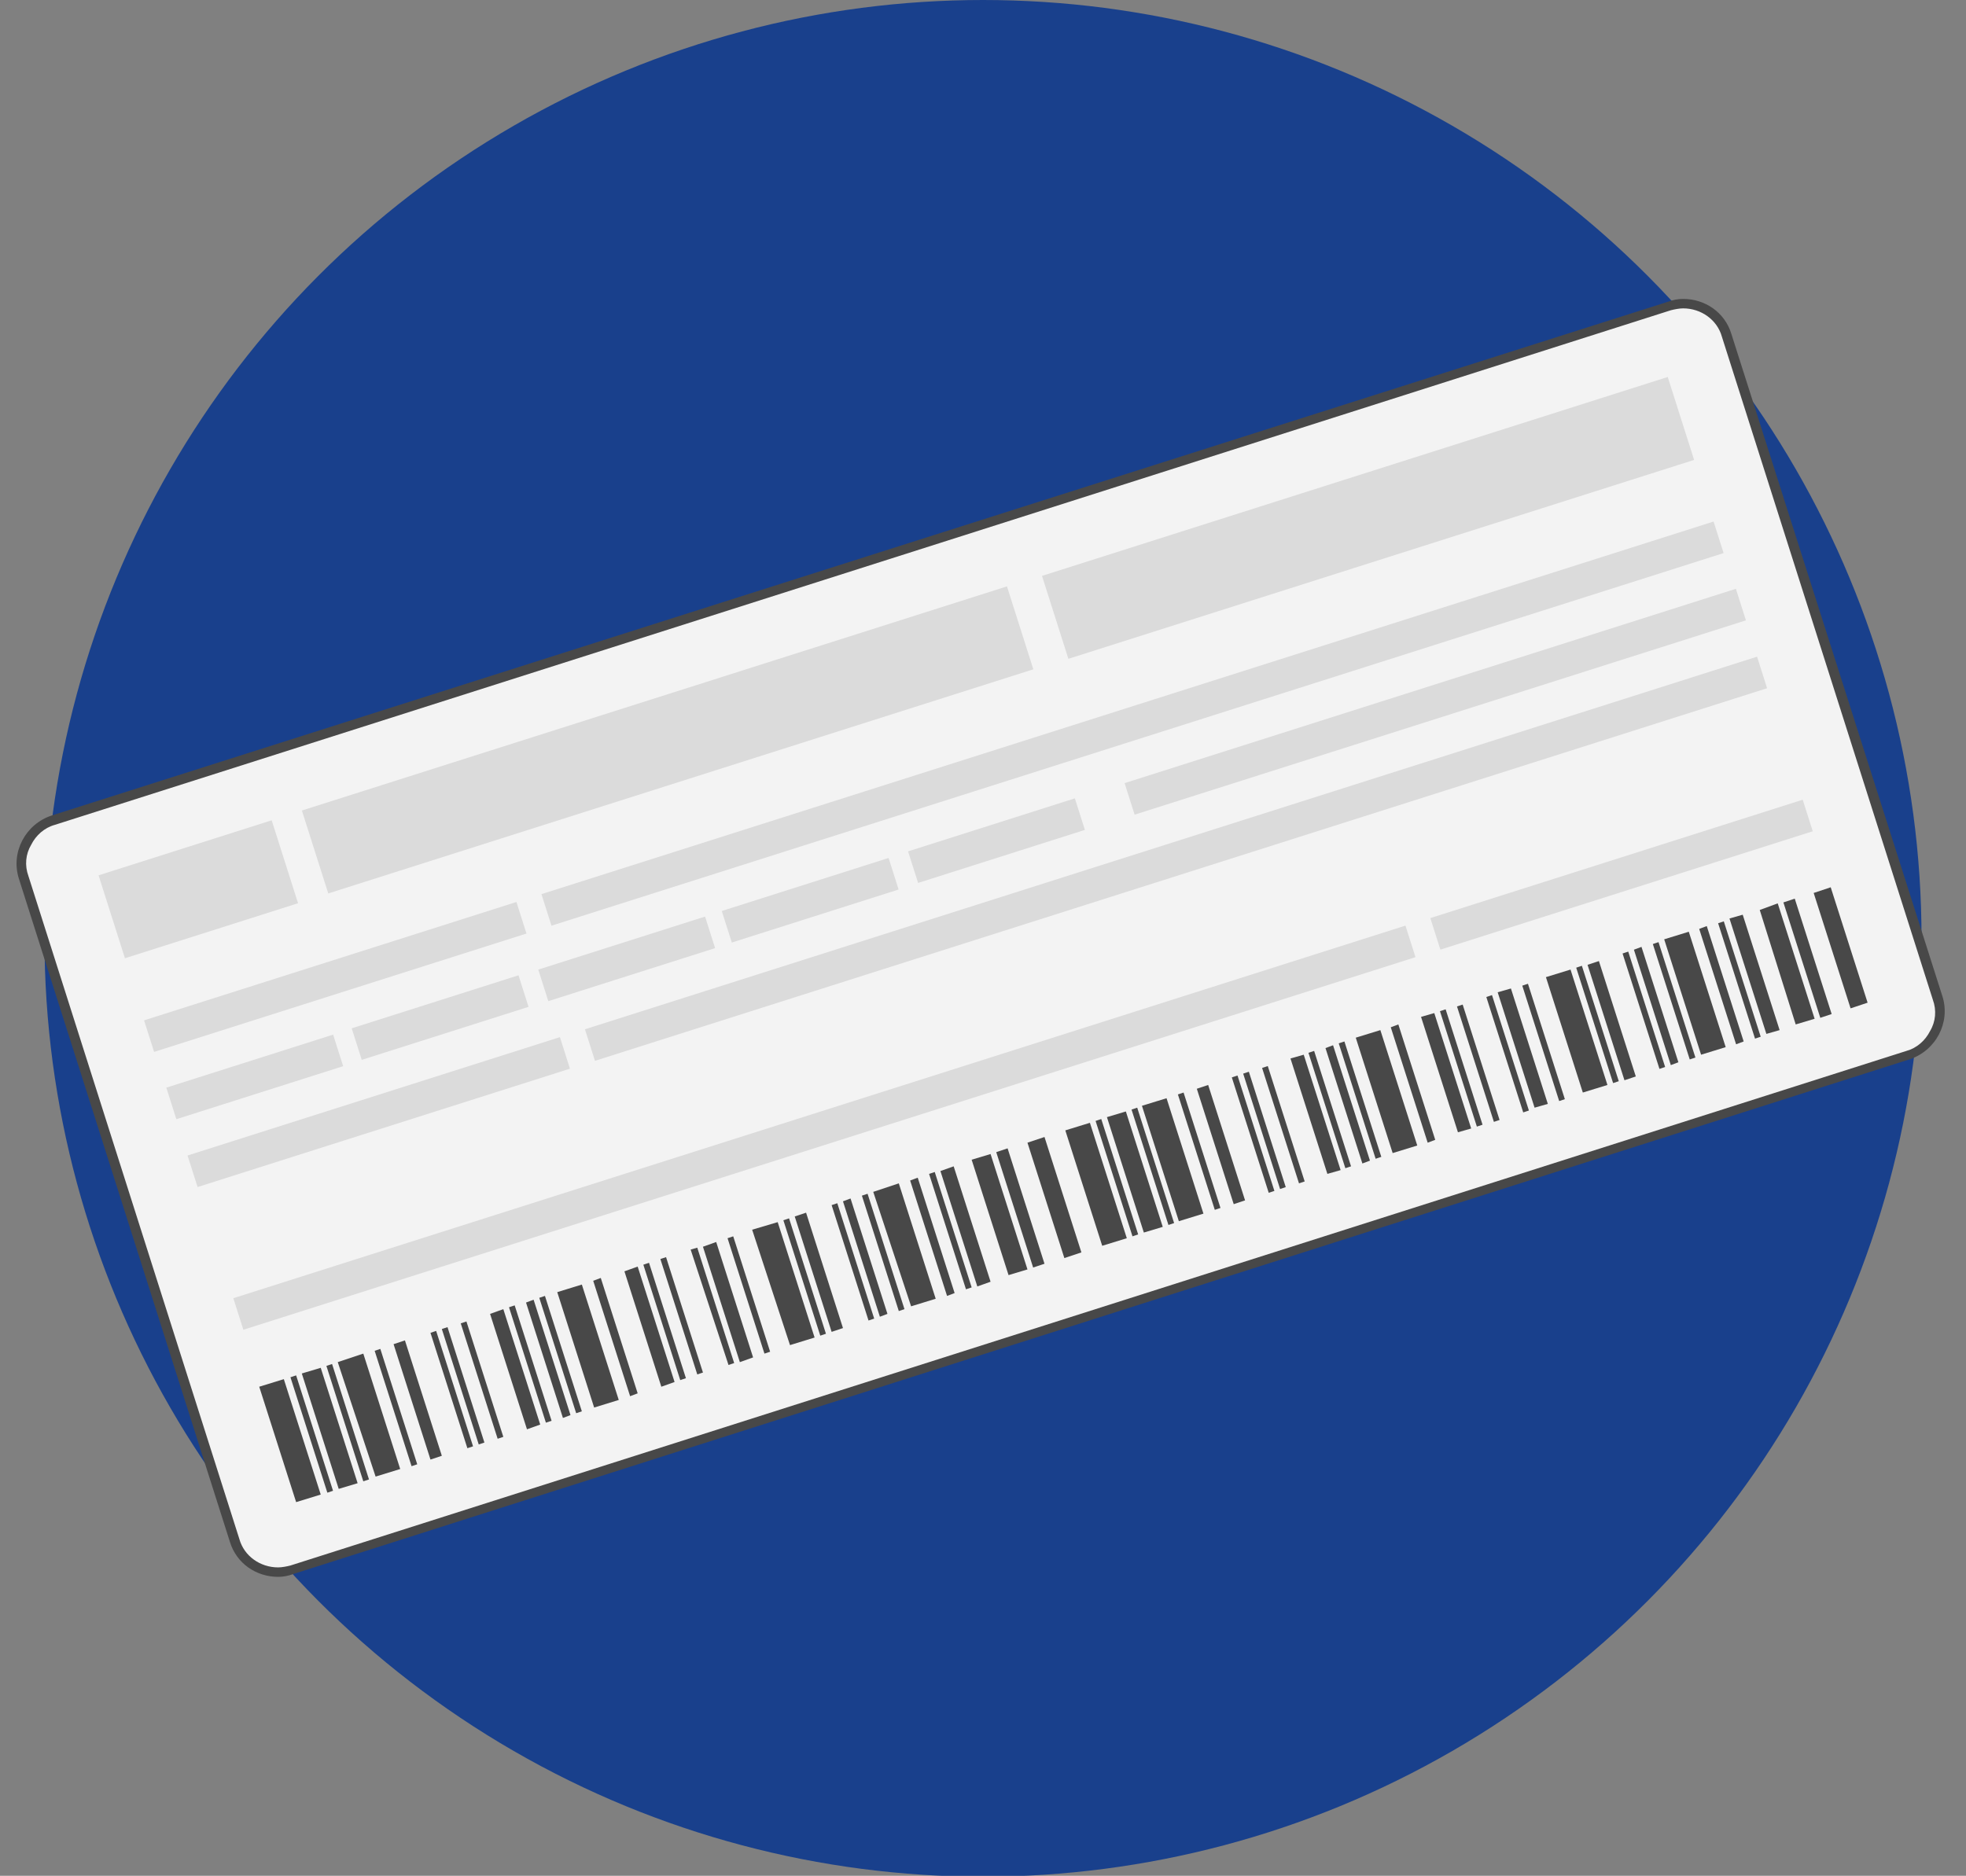 <?xml version="1.0" encoding="utf-8"?>
<!-- Generator: Adobe Illustrator 23.0.3, SVG Export Plug-In . SVG Version: 6.00 Build 0)  -->
<svg version="1.1" id="Layer_1" xmlns="http://www.w3.org/2000/svg" xmlns:xlink="http://www.w3.org/1999/xlink" x="0px" y="0px"
	 viewBox="0 0 207.8 198.3" style="enable-background:new 0 0 207.8 198.3;" xml:space="preserve">
<rect x="0" y="0" width="207.8" height="198.3" fill="#808080" stroke="none"/>
<style type="text/css">
	.st0{fill:#19408C;}
	.st2{fill:#F3F3F3;}
	.st3{fill:#484848;}
	.st4{fill:#DBDBDB;}
</style>
<circle class="st0" cx="103.9" cy="99.2" r="99.2"/>
<path class="st1" d="M161.4,346.3v196c0,1-0.1,2-0.4,2.9c-1.3,5.1-5.9,8.9-11.4,8.9H-163c-6.5,0-11.8-5.3-11.8-11.8v-196
	c0-6.5,5.3-11.8,11.8-11.8h312.7C156.2,334.5,161.4,339.8,161.4,346.3z"/>
<g>
	<g>
		<path class="st2" d="M29.4,166.2c-2.1,0-4-1.4-4.6-3.4L2.5,92.7c-0.4-1.2-0.3-2.5,0.3-3.7c0.6-1.1,1.6-2,2.8-2.4l170.8-54.4
			c0.5-0.2,1-0.2,1.5-0.2c2.1,0,4,1.4,4.6,3.4l22.3,70.1c0.4,1.2,0.3,2.5-0.3,3.7s-1.6,2-2.8,2.4L30.9,166
			C30.4,166.2,29.9,166.2,29.4,166.2z"/>
		<path class="st3" d="M177.9,32.6L177.9,32.6c1.9,0,3.6,1.2,4.1,3l22.3,70.1c0.4,1.1,0.3,2.3-0.3,3.3c-0.5,1-1.4,1.8-2.5,2.1
			L30.7,165.5c-0.4,0.1-0.9,0.2-1.3,0.2c-1.9,0-3.6-1.2-4.1-3L3,92.6c-0.4-1.1-0.3-2.3,0.3-3.3c0.5-1,1.4-1.8,2.5-2.1l170.8-54.4
			C177,32.7,177.5,32.6,177.9,32.6 M177.9,31.6c-0.5,0-1.1,0.1-1.6,0.3L5.5,86.2c-2.8,0.9-4.4,3.9-3.5,6.7L24.3,163
			c0.7,2.3,2.8,3.7,5.1,3.7c0.5,0,1.1-0.1,1.6-0.3l170.8-54.4c2.8-0.9,4.4-3.9,3.5-6.7L183,35.3C182.3,33,180.2,31.6,177.9,31.6
			L177.9,31.6z"/>
	</g>
	
		<rect x="11.4" y="89.4" transform="matrix(0.953 -0.303 0.303 0.953 -27.534 10.792)" class="st4" width="19.2" height="9.2"/>
	
		<rect x="31.5" y="73.6" transform="matrix(0.953 -0.303 0.303 0.953 -20.412 25.088)" class="st4" width="78.2" height="9.2"/>
	
		<rect x="109.9" y="50.1" transform="matrix(0.953 -0.303 0.303 0.953 -9.778 46.435)" class="st4" width="69.4" height="9.2"/>
	
		<rect x="14.8" y="101.5" transform="matrix(0.953 -0.303 0.303 0.953 -29.632 15.623)" class="st4" width="41.3" height="3.5"/>
	
		<rect x="17.7" y="112.1" transform="matrix(0.953 -0.303 0.303 0.953 -33.255 13.514)" class="st4" width="18.5" height="3.5"/>
	
		<rect x="37.3" y="105.8" transform="matrix(0.953 -0.303 0.303 0.953 -30.43 19.184)" class="st4" width="18.5" height="3.5"/>
	<rect x="57" y="99.6" transform="matrix(0.953 -0.303 0.303 0.953 -27.606 24.854)" class="st4" width="18.5" height="3.5"/>
	
		<rect x="76.4" y="93.4" transform="matrix(0.953 -0.303 0.303 0.953 -24.82 30.446)" class="st4" width="18.5" height="3.5"/>
	
		<rect x="96.1" y="87.1" transform="matrix(0.953 -0.303 0.303 0.953 -21.995 36.116)" class="st4" width="18.5" height="3.5"/>
	
		<rect x="117.8" y="72.4" transform="matrix(0.953 -0.303 0.303 0.953 -15.335 49.485)" class="st4" width="67.8" height="3.5"/>
	
		<rect x="54.7" y="74.7" transform="matrix(0.953 -0.303 0.303 0.953 -17.534 39.91)" class="st4" width="130" height="3.5"/>
	
		<rect x="19.4" y="115.8" transform="matrix(0.953 -0.303 0.303 0.953 -33.753 17.676)" class="st4" width="41.3" height="3.5"/>
	<rect x="59.3" y="89" transform="matrix(0.953 -0.303 0.303 0.953 -21.654 41.962)" class="st4" width="130" height="3.5"/>
	
		<rect x="150.8" y="90.7" transform="matrix(-0.953 0.303 -0.303 -0.953 362.796 128.623)" class="st4" width="41.3" height="3.5"/>
	
		<rect x="22.2" y="117.6" transform="matrix(-0.953 0.303 -0.303 -0.953 206.402 206.533)" class="st4" width="130" height="3.5"/>
	<g id="Layer_x0020_1_6_">
		<g>
			<path class="st3" d="M110.4,120.2l3.9,12.2l-1.8,0.6l-3.9-12.2L110.4,120.2z M106.5,121.4l3.9,12.2l-1.2,0.4l-3.9-12.2
				L106.5,121.4z M104.7,122l3.9,12.2l-2,0.6l-3.9-12.2L104.7,122z M100.8,123.3l3.9,12.2l-1.4,0.5l-3.9-12.2L100.8,123.3z
				 M98.8,123.9l3.9,12.2l-0.6,0.2l-3.9-12.2L98.8,123.9z M97,124.5l3.9,12.2l-0.8,0.3l-3.9-12.2L97,124.5z M95,125.1l3.9,12.2
				l-2.6,0.8L92.3,126L95,125.1z M91.7,126.2l3.9,12.2l-0.6,0.2l-3.9-12.2L91.7,126.2z M89.9,126.7l3.9,12.2l-0.8,0.3L89.1,127
				L89.9,126.7z M88.5,127.2l3.9,12.2l-0.6,0.2l-3.9-12.2L88.5,127.2z M85.2,128.2l3.9,12.2l-1.2,0.4L84,128.6L85.2,128.2z
				 M83.4,128.8l3.9,12.2l-0.6,0.2L82.8,129L83.4,128.8z M82.2,129.2l3.9,12.2l-2.6,0.8L79.5,130L82.2,129.2z M77.5,130.7l3.9,12.2
				l-0.6,0.2l-3.9-12.2L77.5,130.7z M75.7,131.3l3.9,12.2l-1.4,0.5l-3.9-12.2L75.7,131.3z M73.7,131.9l3.9,12.2l-0.6,0.2L73,132.1
				L73.7,131.9z M70.4,132.9l3.9,12.2l-0.6,0.2l-3.9-12.2L70.4,132.9z M68.6,133.5l3.9,12.2l-0.6,0.2L68,133.7L68.6,133.5z
				 M67.4,133.9l3.9,12.2l-1.4,0.5l-3.9-12.2L67.4,133.9z M63.5,135.1l3.9,12.2l-0.8,0.3l-3.9-12.2L63.5,135.1z M61.5,135.8
				l3.9,12.2l-2.6,0.8l-3.9-12.2L61.5,135.8z M57.6,137l3.9,12.2l-0.6,0.2L57,137.2L57.6,137z M56.4,137.4l3.9,12.2l-0.8,0.3
				l-3.9-12.2L56.4,137.4z M54.4,138l3.9,12.2l-0.6,0.2l-3.9-12.2L54.4,138z M53.2,138.4l3.9,12.2l-1.4,0.5l-3.9-12.2L53.2,138.4z
				 M49.3,139.7l3.9,12.2l-0.6,0.2l-3.9-12.2L49.3,139.7z M47.3,140.3l3.9,12.2l-0.6,0.2l-3.9-12.2L47.3,140.3z M46.1,140.7
				l3.9,12.2l-0.6,0.2l-3.9-12.2L46.1,140.7z M42.8,141.7l3.9,12.2l-1.2,0.4l-3.9-12.2L42.8,141.7z M40.2,142.6l3.9,12.2l-0.6,0.2
				l-3.9-12.2L40.2,142.6z M38.4,143.1l3.9,12.2l-2.6,0.8L35.7,144L38.4,143.1z M35.1,144.2l3.9,12.2l-0.6,0.2l-3.9-12.2L35.1,144.2
				z M33.9,144.6l3.9,12.2l-2,0.6l-3.9-12.2L33.9,144.6z M31.3,145.4l3.9,12.2l-0.6,0.2l-3.9-12.2L31.3,145.4z M30,145.8l3.9,12.2
				l-2.6,0.8l-3.9-12.2L30,145.8z"/>
		</g>
	</g>
	<g id="Layer_x0020_1_2_">
		<g>
			<path class="st3" d="M193.5,93.8l3.9,12.2l-1.8,0.6l-3.9-12.2L193.5,93.8z M189.7,95l3.9,12.2l-1.2,0.4l-3.9-12.2L189.7,95z
				 M187.9,95.5l3.9,12.2l-2,0.6L186,96.2L187.9,95.5z M184.2,96.7l3.9,12.2l-1.4,0.4l-3.9-12.2L184.2,96.7z M182.2,97.4l3.9,12.2
				l-0.6,0.2l-3.9-12.2L182.2,97.4z M180.4,97.9l3.9,12.2l-0.8,0.3l-3.9-12.2L180.4,97.9z M178.5,98.5l3.9,12.2l-2.6,0.8l-3.9-12.2
				L178.5,98.5z M175.3,99.6l3.9,12.2l-0.6,0.2l-3.9-12.2L175.3,99.6z M173.5,100.1l3.9,12.2l-0.8,0.3l-3.9-12.2L173.5,100.1z
				 M172.1,100.6l3.9,12.2l-0.6,0.2l-3.9-12.2L172.1,100.6z M169,101.6l3.9,12.2l-1.2,0.4l-3.9-12.2L169,101.6z M167.2,102.1
				l3.9,12.2l-0.6,0.2l-3.9-12.2L167.2,102.1z M166,102.5l3.9,12.2l-2.6,0.8l-3.9-12.2L166,102.5z M161.5,104l3.9,12.2l-0.6,0.2
				l-3.9-12.2L161.5,104z M159.7,104.5l3.9,12.2l-1.4,0.4l-3.9-12.2L159.7,104.5z M157.7,105.2l3.9,12.2l-0.6,0.2l-3.9-12.2
				L157.7,105.2z M154.6,106.2l3.9,12.2l-0.6,0.2l-3.9-12.2L154.6,106.2z M152.8,106.7l3.9,12.2l-0.6,0.2l-3.9-12.2L152.8,106.7z
				 M151.6,107.1l3.9,12.2l-1.4,0.4l-3.9-12.2L151.6,107.1z M147.8,108.3l3.9,12.2l-0.8,0.3l-3.9-12.2L147.8,108.3z M145.9,108.9
				l3.9,12.2l-2.6,0.8l-3.9-12.2L145.9,108.9z M142.1,110.1l3.9,12.2l-0.6,0.2l-3.9-12.2L142.1,110.1z M140.9,110.5l3.9,12.2
				L144,123l-3.9-12.2L140.9,110.5z M138.9,111.1l3.9,12.2l-0.6,0.2l-3.9-12.2L138.9,111.1z M137.8,111.5l3.9,12.2l-1.4,0.4
				l-3.9-12.2L137.8,111.5z M134,112.7l3.9,12.2l-0.6,0.2l-3.9-12.2L134,112.7z M132,113.3l3.9,12.2l-0.6,0.2l-3.9-12.2L132,113.3z
				 M130.8,113.7l3.9,12.2l-0.6,0.2l-3.9-12.2L130.8,113.7z M127.7,114.7l3.9,12.2l-1.2,0.4l-3.9-12.2L127.7,114.7z M125.1,115.5
				l3.9,12.2l-0.6,0.2l-3.9-12.2L125.1,115.5z M123.3,116.1l3.9,12.2l-2.6,0.8l-3.9-12.2L123.3,116.1z M120.2,117.1l3.9,12.2
				l-0.6,0.2l-3.9-12.2L120.2,117.1z M119,117.5l3.9,12.2l-2,0.6l-3.9-12.2L119,117.5z M116.4,118.3l3.9,12.2l-0.6,0.2l-3.9-12.2
				L116.4,118.3z M115.2,118.7l3.9,12.2l-2.6,0.8l-3.9-12.2L115.2,118.7z"/>
		</g>
	</g>
</g>
</svg>
